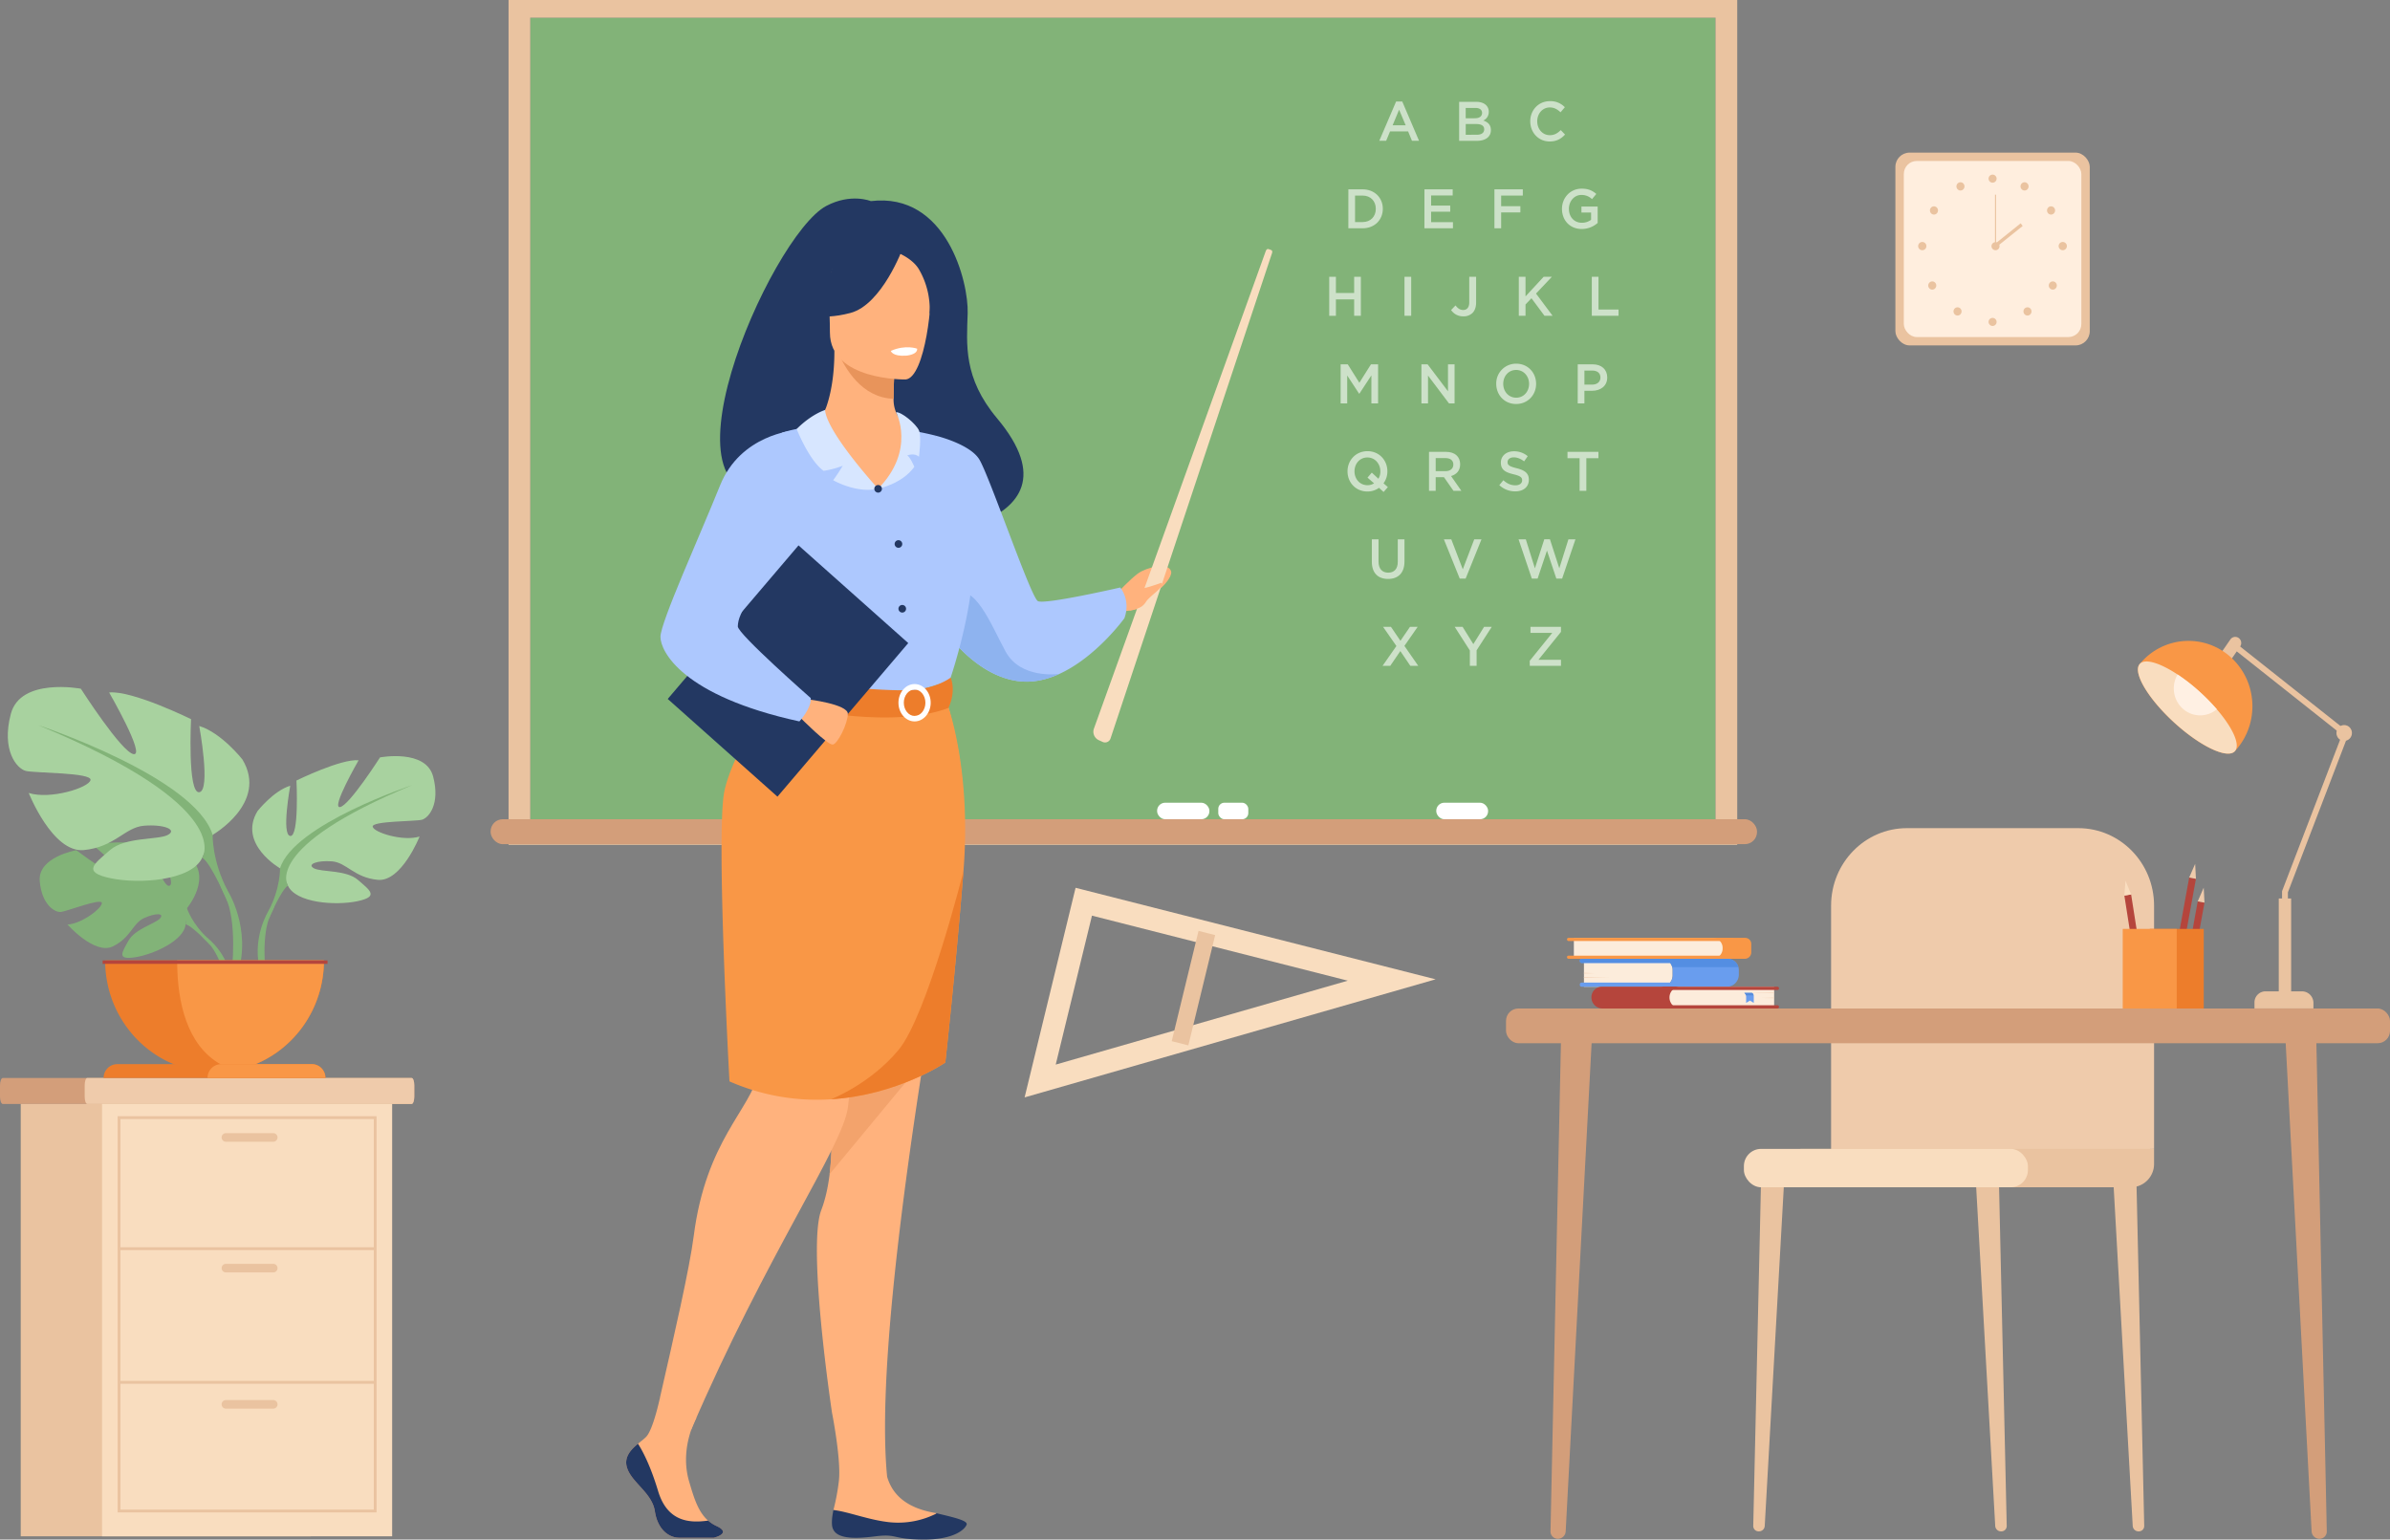 <svg xmlns="http://www.w3.org/2000/svg" viewBox="0 0 2227.63 1435.07"><rect x="0" y="0" width="2227.63" height="1435.07" fill="#808080" stroke="none"/><defs><style>.cls-1{fill:#82b378;}.cls-2{fill:#eac3a0;}.cls-3{fill:#d39e7a;}.cls-4{fill:#fff;}.cls-5{fill:#ffeede;}.cls-6{fill:#efcbab;}.cls-7{fill:#f9ddbf;}.cls-8{fill:#fcecdb;}.cls-9{fill:#699dee;}.cls-10{fill:#548ee2;}.cls-11{fill:#f4d2b8;}.cls-12{fill:#b5453c;}.cls-13{fill:#568cdb;}.cls-14{fill:#f99746;}.cls-15{fill:#fff0e3;}.cls-16{fill:#ffb27d;}.cls-17{fill:#f3a36c;}.cls-18{fill:#233862;}.cls-19{fill:#adc8fe;}.cls-20{fill:#8eb3ef;}.cls-21{fill:#ed7d2b;}.cls-22{fill:#e8945b;}.cls-23{fill:#d7e6ff;}.cls-24{opacity:0.6;}.cls-25{fill:#a8d29f;}</style></defs><g id="Layer_2" data-name="Layer 2"><g id="_ëîé_1" data-name="‘ëîé_1"><rect class="cls-1" x="494.21" y="16.48" width="1104.75" height="754.53"/><path class="cls-2" d="M1619.21,787.5H474V0H1619.21ZM494.21,771H1599V16.48H494.21Z"/><rect class="cls-3" x="457.29" y="763.63" width="1180.36" height="23.24" rx="11.3"/><rect class="cls-4" x="1338.69" y="748.24" width="48.31" height="15.39" rx="7.48"/><rect class="cls-4" x="1135.51" y="748.24" width="27.98" height="15.39" rx="5.69"/><rect class="cls-4" x="1078.5" y="748.24" width="48.73" height="15.39" rx="7.48"/><rect class="cls-2" x="1766.63" y="142.26" width="181.16" height="179.71" rx="13.25"/><rect class="cls-5" x="1774.48" y="150.04" width="165.46" height="164.14" rx="12.1"/><path class="cls-2" d="M1853.46,166.45a3.75,3.75,0,1,1,3.75,3.83A3.8,3.8,0,0,1,1853.46,166.45Z"/><path class="cls-2" d="M1883.74,171.87a3.71,3.71,0,0,1,5.1-1.49,3.89,3.89,0,0,1,1.46,5.22,3.72,3.72,0,0,1-5.11,1.49A3.88,3.88,0,0,1,1883.74,171.87Z"/><path class="cls-2" d="M1909.68,192.94a3.71,3.71,0,0,1,5.19,1.15,3.89,3.89,0,0,1-1.12,5.3,3.7,3.7,0,0,1-5.19-1.14A3.9,3.9,0,0,1,1909.68,192.94Z"/><path class="cls-2" d="M1922.53,225.56a3.84,3.84,0,1,1-3.75,3.84A3.8,3.8,0,0,1,1922.53,225.56Z"/><path class="cls-2" d="M1916,263.42a3.9,3.9,0,0,1,0,5.42,3.7,3.7,0,0,1-5.31,0,3.88,3.88,0,0,1,0-5.42A3.7,3.7,0,0,1,1916,263.42Z"/><path class="cls-2" d="M1892.4,287.57a3.89,3.89,0,0,1,0,5.43,3.68,3.68,0,0,1-5.3,0,3.89,3.89,0,0,1,0-5.43A3.7,3.7,0,0,1,1892.4,287.57Z"/><path class="cls-2" d="M1853.46,300a3.75,3.75,0,1,1,3.75,3.83A3.8,3.8,0,0,1,1853.46,300Z"/><path class="cls-2" d="M1830.56,171.87a3.71,3.71,0,0,0-5.1-1.49,3.88,3.88,0,0,0-1.46,5.22,3.71,3.71,0,0,0,5.1,1.49A3.88,3.88,0,0,0,1830.56,171.87Z"/><path class="cls-2" d="M1804.62,192.94a3.71,3.71,0,0,0-5.19,1.15,3.89,3.89,0,0,0,1.12,5.3,3.71,3.71,0,0,0,5.19-1.14A3.9,3.9,0,0,0,1804.62,192.94Z"/><path class="cls-2" d="M1791.77,225.56a3.84,3.84,0,1,0,3.75,3.84A3.8,3.8,0,0,0,1791.77,225.56Z"/><path class="cls-2" d="M1798.33,263.42a3.88,3.88,0,0,0,0,5.42,3.7,3.7,0,0,0,5.31,0,3.9,3.9,0,0,0,0-5.42A3.7,3.7,0,0,0,1798.33,263.42Z"/><path class="cls-2" d="M1821.89,287.57a3.91,3.91,0,0,0,0,5.43,3.7,3.7,0,0,0,5.31,0,3.89,3.89,0,0,0,0-5.43A3.71,3.71,0,0,0,1821.89,287.57Z"/><path class="cls-2" d="M1856.2,229.4a3.75,3.75,0,1,1,3.75,3.84A3.8,3.8,0,0,1,1856.2,229.4Z"/><rect class="cls-2" x="1859.44" y="181.46" width="1.02" height="47.94"/><polygon class="cls-2" points="1860.42 230.57 1858.53 228.09 1883.38 208.15 1885.28 210.62 1860.42 230.57"/><path class="cls-3" d="M386.13,1011.59v10.67c0,3.74-1.18,6.79-2.62,6.79H2.63c-1.45,0-2.63-3-2.63-6.79v-10.67c0-3.73,1.18-6.79,2.63-6.79H383.51C385,1004.8,386.13,1007.86,386.13,1011.59Z"/><path class="cls-6" d="M386.13,1011.59v10.67c0,3.74-1.08,6.79-2.41,6.79H81.34c-1.32,0-2.41-3-2.41-6.79v-10.67c0-3.73,1.09-6.79,2.41-6.79H383.72C385.05,1004.8,386.13,1007.86,386.13,1011.59Z"/><rect class="cls-2" x="19.33" y="1029.05" width="270.4" height="402.99"/><rect class="cls-7" x="95.11" y="1029.05" width="270.4" height="402.99"/><path class="cls-2" d="M351,1409.79H109.64V1040.43H351Zm-238.73-2.66H348.38v-364H112.25Z"/><rect class="cls-2" x="110.94" y="1162.62" width="238.73" height="2.66"/><rect class="cls-2" x="110.94" y="1287.19" width="238.73" height="2.67"/><path class="cls-2" d="M254.77,1064.25h-44.3a4,4,0,0,1-3.9-4h0a4,4,0,0,1,3.9-4h44.3a4,4,0,0,1,3.91,4h0A4,4,0,0,1,254.77,1064.25Z"/><path class="cls-2" d="M254.77,1186.07h-44.3a4,4,0,0,1-3.9-4h0a4,4,0,0,1,3.9-4h44.3a4,4,0,0,1,3.91,4h0A4,4,0,0,1,254.77,1186.07Z"/><path class="cls-2" d="M254.77,1313.05h-44.3a4,4,0,0,1-3.9-4h0a4,4,0,0,1,3.9-4h44.3a4,4,0,0,1,3.91,4h0A4,4,0,0,1,254.77,1313.05Z"/><path class="cls-2" d="M1865,1427.44h.46a5,5,0,0,0,4.93-5.15l-7.47-330.86-22-2.63,18.75,333.51A5.39,5.39,0,0,0,1865,1427.44Z"/><path class="cls-2" d="M1993.16,1427.44h.47a5,5,0,0,0,4.92-5.15l-7.47-330.86-22-2.63,18.75,333.51A5.39,5.39,0,0,0,1993.16,1427.44Z"/><path class="cls-2" d="M1639.53,1427.44h-.47a5,5,0,0,1-4.92-5.15l7.47-330.86,22-2.63-18.76,333.51A5.37,5.37,0,0,1,1639.53,1427.44Z"/><path class="cls-6" d="M2007.73,1070.91V844.18c0-39.89-31.63-72.23-70.65-72.23H1777.33c-39,0-70.64,32.34-70.64,72.23v235.39Z"/><path class="cls-2" d="M1699.76,1070.91h308a0,0,0,0,1,0,0v35.79a0,0,0,0,1,0,0H1678.07a0,0,0,0,1,0,0v-14.1A21.69,21.69,0,0,1,1699.76,1070.91Z" transform="translate(3685.79 2177.61) rotate(180)"/><rect class="cls-7" x="1625.42" y="1070.91" width="264.72" height="35.79" rx="16.04" transform="translate(3515.56 2177.61) rotate(180)"/><path class="cls-3" d="M2161.58,1434.36h.62a6.8,6.8,0,0,0,6.51-7.21l-9.87-463.25-29.08-3.67,24.8,467A7.3,7.3,0,0,0,2161.58,1434.36Z"/><path class="cls-3" d="M1452.31,1434.36h-.62a6.8,6.8,0,0,1-6.51-7.21l9.87-463.25,29.08-3.67-24.8,467A7.3,7.3,0,0,1,1452.31,1434.36Z"/><rect class="cls-3" x="1403.71" y="940.05" width="823.92" height="32.37" rx="11.52"/><path class="cls-8" d="M1476.33,893.71h72.26A10.43,10.43,0,0,1,1559,904.14v5a10.67,10.67,0,0,1-10.67,10.67h-72a0,0,0,0,1,0,0v-26.1A0,0,0,0,1,1476.33,893.71Z"/><path class="cls-9" d="M1620.7,904.45v3.92a11.6,11.6,0,0,1-1.51,5.75,11.13,11.13,0,0,1-9.67,5.68H1474.11a1.64,1.64,0,0,1-1.62-1.65v-.59a1.65,1.65,0,0,1,1.62-1.66h82.55a10,10,0,0,0,1.15-1.78,10.7,10.7,0,0,0,1.22-5v-5a10.66,10.66,0,0,0-2.25-6.53h-82.67a1.64,1.64,0,0,1-1.62-1.66v-.58a1.64,1.64,0,0,1,1.62-1.66H1610.2a10.55,10.55,0,0,1,10.1,7.78A11.07,11.07,0,0,1,1620.7,904.45Z"/><path class="cls-10" d="M1620.3,901.49h-61.61a10.6,10.6,0,0,0-1.91-3.88h-82.67a1.64,1.64,0,0,1-1.62-1.66v-.58a1.64,1.64,0,0,1,1.62-1.66H1610.2A10.55,10.55,0,0,1,1620.3,901.49Z"/><polygon class="cls-11" points="1476.33 906.76 1486.35 907.2 1476.33 907.46 1476.33 906.76"/><polygon class="cls-11" points="1476.33 910.85 1500.18 911.29 1476.33 911.56 1476.33 910.85"/><path class="cls-12" d="M1493.56,940.05h76.92v-20.3h-77.54a9.73,9.73,0,0,0-9.62,9.83h0A10.36,10.36,0,0,0,1493.56,940.05Z"/><path class="cls-8" d="M1556.07,919.75h87.32A10.22,10.22,0,0,1,1653.62,930v.08a10,10,0,0,1-10,10h-87.55a0,0,0,0,1,0,0v-20.3A0,0,0,0,1,1556.07,919.75Z" transform="translate(3209.69 1859.8) rotate(-180)"/><path class="cls-12" d="M1550.23,940.05h106.43a1.5,1.5,0,0,0,1.48-1.52h0a1.5,1.5,0,0,0-1.48-1.52H1550.23a1.51,1.51,0,0,0-1.49,1.52h0A1.51,1.51,0,0,0,1550.23,940.05Z"/><path class="cls-12" d="M1550.23,922.79h106.43a1.5,1.5,0,0,0,1.48-1.52h0a1.5,1.5,0,0,0-1.48-1.52H1550.23a1.51,1.51,0,0,0-1.49,1.52h0A1.51,1.51,0,0,0,1550.23,922.79Z"/><polygon class="cls-11" points="1653.62 929.9 1641.79 930.24 1653.62 930.45 1653.62 929.9"/><polygon class="cls-11" points="1653.62 925.23 1625.48 925.57 1653.62 925.77 1653.62 925.23"/><path class="cls-9" d="M1625.77,925.5a4.71,4.71,0,0,1,1.61,2.31,3.43,3.43,0,0,1,.12.8c.07,1.9,0,6.22,0,6.22l3.56-2.16,3.55,2.16V929a4.67,4.67,0,0,0-.87-2.88,1.35,1.35,0,0,0-1-.6Z"/><path class="cls-13" d="M1625.77,925.5a4.71,4.71,0,0,1,1.61,2.31l7.13.08s-.28-2-1.75-2.39Z"/><path class="cls-14" d="M1585.11,874.21h41.55a5.63,5.63,0,0,1,5.63,5.63v7.88a6,6,0,0,1-6,6h-41.18a0,0,0,0,1,0,0v-19.5A0,0,0,0,1,1585.11,874.21Z"/><path class="cls-8" d="M1466.94,874.21h129.34a9.31,9.31,0,0,1,9.31,9.31v.66a9.53,9.53,0,0,1-9.53,9.53H1466.94a0,0,0,0,1,0,0v-19.5A0,0,0,0,1,1466.94,874.21Z"/><rect class="cls-14" x="1460.51" y="890.79" width="155.51" height="2.92" rx="1.41"/><rect class="cls-14" x="1460.51" y="874.21" width="155.51" height="2.92" rx="1.41"/><polygon class="cls-2" points="2132.48 926.83 2127.02 926.83 2127.02 830.68 2182.89 684.92 2083.14 605.88 2086.48 601.47 2189.46 683.06 2132.48 831.73 2132.48 926.83"/><path class="cls-2" d="M2071.86,616h0a5.78,5.78,0,0,1-1.32-7.94l8.31-12a5.49,5.49,0,0,1,7.77-1.35h0a5.78,5.78,0,0,1,1.32,7.94l-8.31,12A5.49,5.49,0,0,1,2071.86,616Z"/><ellipse class="cls-2" cx="2184.93" cy="683.24" rx="7.23" ry="7.39"/><path class="cls-14" d="M2084.23,698.88c-.26.29-.52.59-.79.87l-.05.06c-.26.29-.51.57-.78.84-7.46,6.62-32.19-5.24-56.11-27.12s-38.21-45.68-32.61-54c.24-.3.48-.59.73-.88l.06-.06c.24-.31.5-.61.76-.9a58.64,58.64,0,0,1,84.1-4.8C2104.06,635.31,2106.16,673.8,2084.23,698.88Z"/><path class="cls-7" d="M2083.44,699.75l-.05.06a3.76,3.76,0,0,1-.25.31,5.3,5.3,0,0,1-.53.53c-7.45,6.61-32.19-5.24-56.11-27.12s-38.21-45.68-32.61-54a7.28,7.28,0,0,1,.46-.6,1.85,1.85,0,0,1,.28-.28l0-.07c5.08-4.91,18.87-.53,35,10.14a176.24,176.24,0,0,1,21.33,16.8,189.19,189.19,0,0,1,15.23,15.61C2080.73,678,2088,693.53,2083.44,699.75Z"/><path class="cls-15" d="M2066.22,661.13a24,24,0,0,1-15.55,5.68c-13.56,0-24.55-11.24-24.55-25.1a25.42,25.42,0,0,1,3.54-13,176.24,176.24,0,0,1,21.33,16.8A189.19,189.19,0,0,1,2066.22,661.13Z"/><path class="cls-2" d="M2111.63,924.06h33.89a10.74,10.74,0,0,1,10.74,10.74V940a0,0,0,0,1,0,0h-54.95a0,0,0,0,1,0,0v-5.67A10.32,10.32,0,0,1,2111.63,924.06Z"/><rect class="cls-2" x="2123.95" y="837.49" width="11.54" height="89.34"/><path class="cls-7" d="M955,1022.92l47.51-195.38,335.59,85.31Zm62.78-169.42L984,992.33l272.23-78.21Z"/><polygon class="cls-2" points="1107.61 974.44 1092.12 970.51 1117.11 867.71 1132.6 871.65 1107.61 974.44"/><path class="cls-16" d="M860.64,989c-23,146.51-42,304.39-33.78,387.51,6.77,23.28,27.68,31,46.17,34l-12.7,14.17-35.78,2.09-47.74-19.23a200,200,0,0,0,5-26.46c2.54-19.55-6.32-64.22-6.32-64.22s-23.28-154.28-10-188.93c3.76-9.84,6.24-21.11,7.77-33.34v0c3.9-31.15,1.71-68.62-.86-105-2.78-39.56-6-77.88-2.36-105.53,16.69-126.24,16.89-235.41,16.89-235.41h93.68s26.54,77.11,14.17,143.22C884.2,848,871.93,917.12,860.64,989Z"/><path class="cls-17" d="M773.18,1094.57c3.9-31.15,1.71-68.62-.86-105l69.17-28.61,19.15,28C857.71,992.63,806.24,1054.71,773.18,1094.57Z"/><path class="cls-16" d="M1042.31,551.8s10.62-11.46,18.21-17.14,28.92-11.35,31.08-1.83c1,4.24-6.52,13.61-11.92,16.95s-6.23,7.58-12,13.55-19.76,6.28-19.76,6.28Z"/><path class="cls-18" d="M730.6,457c-4.47-8.81,97.37-40.5,99,46.37,0,0,190.77-4.8,99.68-113.52-31.54-37.64-28.29-68.77-27.35-97.74S882.28,179,811.67,187.45c0,0-18.49-7.7-41.57,4.54C717.62,219.84,600.05,489.06,730.6,457Z"/><path class="cls-19" d="M862.9,560.4a191.12,191.12,0,0,0,19,29.36c14.76,18.9,37.51,40.73,66.08,45,13.64,2.06,27-.94,39.25-6.51h0c34.7-15.75,60.79-52,60.79-52,6.11-17-3.9-28.62-3.9-28.62s-70.05,16.12-76.72,12.71-45.6-118.06-54.86-132.47S871.71,406,871.71,406Z"/><path class="cls-20" d="M881.89,589.76c14.76,18.9,37.51,40.73,66.08,45,13.64,2.06,27-.94,39.25-6.51-1.36.18-36,4.56-49.82-20.71-14.09-25.77-29.32-66.71-50.25-53.06C878.12,560.41,878.52,575,881.89,589.76Z"/><path class="cls-16" d="M665.36,1433.38H633.07c-9.38,0-20.07-7.35-22.68-24.67s-21.89-26.77-26.06-40.94c-2.87-9.74,3.9-16.69,10.31-22,2.94-2.46,5.8-4.57,7.62-6.46,6.57-6.77,12.76-36,12.76-36l34.05,18.31s-16,27.89-6.79,59.25c4.32,14.66,8.19,28.17,17.76,36.59a32,32,0,0,0,7.8,5.07C682.73,1429.32,665.36,1433.38,665.36,1433.38Z"/><path class="cls-19" d="M690.07,503.4a500,500,0,0,0,0,56.76c1.19,20.52,21.49,48,24.37,54.81,7.23,17.06,15.38,19.83,15.38,19.83l63.06,15.81,22.18,5.55L885,634.8S916.83,543.91,904,492.74,871.71,406,871.71,406s-80.39-21.38-142.66-2.78Z"/><path class="cls-16" d="M733.82,645.31S681,717.78,676.08,766.77s41.78,184.58,31.29,232.33c-7.78,35.45-49.29,63.56-60.76,152.92-4,31-18.34,93.13-31.59,151.2l29.26,29.37C714,1170.14,786.07,1067.87,790.33,1032c3-25.42,17.15-159.15,74.32-257.86,13.72-23.7-8.42-117.94-8.42-117.94Z"/><path class="cls-14" d="M898,812.13c-7.77,96.77-16.91,178.27-16.91,178.27s-44.13,30.4-106.56,34.27h0A202.51,202.51,0,0,1,679.91,1008s-12.85-233.68-4.67-270.9,44.4-88.45,44.4-88.45L882.57,655S905.75,715.36,898,812.13Z"/><path class="cls-21" d="M886.07,631.59s-13.91,11.24-41.52,11.81c-33,.68-114.72-8.6-114.72-8.6a70.29,70.29,0,0,0-3.49,21.33s99.83,25.75,157.67,3.76C884,659.89,891.47,645.54,886.07,631.59Z"/><path class="cls-4" d="M837.41,655.05c0-9.61,6.75-17.42,15.05-17.42s15,7.81,15,17.42-6.75,17.41-15,17.41S837.41,664.65,837.41,655.05Zm5,0c0,6.79,4.51,12.31,10.06,12.31s10.07-5.52,10.07-12.31-4.52-12.32-10.07-12.32S842.4,648.25,842.4,655.05Z"/><polygon class="cls-18" points="622.36 651.52 724.64 742.59 846.54 599.43 744.27 508.37 622.36 651.52"/><path class="cls-16" d="M752.89,651.86s37.48,4.48,37.36,13.57-9.34,27.78-14,28.61-30.49-25.26-30.49-25.26Z"/><path class="cls-19" d="M740.36,401.2s-50,3.58-69.2,51.25-55.57,127.71-55.57,141.18,20.33,55,129.49,78.83c0,0,11.29-12.14,10.6-21.74,0,0-68.14-59.85-68-66.84.35-13.24,11.18-30.7,71-91.89C775,475.35,740.36,401.2,740.36,401.2Z"/><path class="cls-7" d="M1035.09,688.35,1185,237.76c.69-2,1.61-4-.38-4.76l-1.82-.67c-2-.76-2.65.59-3.39,2.68L1019.61,679.12a8.66,8.66,0,0,0,4.49,10.79l3.7,1.68A5.35,5.35,0,0,0,1035.09,688.35Z"/><path class="cls-16" d="M1055.46,549.59a69.84,69.84,0,0,0,14-2.15c5.67-1.52,13-4.22,13-4.22,4.28,3.19-10.59,11.88-14.39,17.82-3.09,4.85-6.61,6.25-15.16,8.13Z"/><path class="cls-18" d="M815.82,1432.08c20.85-2.64,15.34,2.8,44.56,3s39.21-9.77,40.59-14c1.23-3.8-12.86-6.87-27.94-10.5l-.54.39A79,79,0,0,1,830,1419c-19.62-1.85-39.69-10.06-53.23-11.45-.83,4.54-1.66,9.18-1.28,13.88C776.59,1434.73,795,1434.73,815.82,1432.08Z"/><path class="cls-18" d="M665.36,1433.38H633.07c-9.38,0-20.07-7.35-22.68-24.67s-21.89-26.77-26.06-40.94c-2.87-9.74,3.9-16.69,10.31-22,3.54,5.44,11.21,19,18.72,44,8.78,29.22,29.81,30,46.68,27.63a32,32,0,0,0,7.8,5.07C682.73,1429.32,665.36,1433.38,665.36,1433.38Z"/><path class="cls-16" d="M748.23,398.73a30.36,30.36,0,0,0,22-19.58c4.21-12,7.55-29.84,7.47-52.13l3.17.64,53.23,10.78s-1.21,17.13-1.24,33.27v.4A31.22,31.22,0,0,0,855,402.38c6.73,2-32.06,54.2-36.5,53.17C809.24,453.42,745,399.46,748.23,398.73Z"/><path class="cls-22" d="M834.12,338.44s-1.21,17.13-1.24,33.27c-29.79-.86-45.54-28.65-52-44Z"/><path class="cls-16" d="M844.07,353.72s-70.48,1.19-70.53-43.7-9.17-75,35.82-77.63,53.76,14.46,57.34,29.44S862.4,352.25,844.07,353.72Z"/><path class="cls-18" d="M841.46,231.29S822.17,284,792.55,291.74s-42.46-.32-42.46-.32,22.72-18.46,27.43-50.67C777.52,240.75,826.91,206.22,841.46,231.29Z"/><path class="cls-18" d="M836.68,235.56S851,241,856.88,251.71a73.81,73.81,0,0,1,9.53,41.21s14.54-35.8-1.8-56.05C847.28,215.4,836.68,235.56,836.68,235.56Z"/><path class="cls-4" d="M830.3,327.07s1.22,5.29,14.09,4.47c0,0,10.81-.68,10.48-6.49C854.87,325.05,844.39,320.91,830.3,327.07Z"/><path class="cls-23" d="M818.47,455.55S770.8,403.48,769,382.2c0,0-12.15,3.46-26.45,17.68,0,0,11.46,29.35,25.13,39a85.83,85.83,0,0,0,17.8-4.73,155,155,0,0,1-8.92,13.48S798.17,460.18,818.47,455.55Z"/><path class="cls-23" d="M835.18,384.2s18.8,35.13-16.71,71.35c0,0,22.29-4.35,33.74-20.42,0,0-3.55-8.62-6.57-10.62,0,0,6.69-2.72,10.89,1.27,0,0,2.55-18.84,0-24.58S840.7,384,835.18,384.2Z"/><path class="cls-18" d="M814.92,455.55a3.55,3.55,0,1,1,3.55,3.64A3.59,3.59,0,0,1,814.92,455.55Z"/><path class="cls-18" d="M833.86,507a3.55,3.55,0,1,1,3.55,3.63A3.59,3.59,0,0,1,833.86,507Z"/><path class="cls-18" d="M837.41,567.39A3.55,3.55,0,1,1,841,571,3.59,3.59,0,0,1,837.41,567.39Z"/><path class="cls-21" d="M898,812.13c-7.77,96.77-16.91,178.27-16.91,178.27s-44.13,30.4-106.56,34.27c1.1-.42,36.61-14.42,62.89-45.88C864.11,946.84,898,812.13,898,812.13Z"/><g class="cls-24"><path class="cls-4" d="M1301.26,94.65H1307l15.64,36.6h-6.6l-3.6-8.78h-16.81l-3.65,8.78h-6.4Zm8.93,22.16-6.14-14.53L1298,116.81Z"/><path class="cls-4" d="M1360,94.91h15.94c4.07,0,7.26,1.14,9.29,3.22a8.28,8.28,0,0,1,2.39,6.12,8.66,8.66,0,0,1-5.08,8.1c4.17,1.45,7.06,3.89,7.06,8.93,0,6.49-5.23,10-13.15,10H1360Zm14.67,15.31c4,0,6.71-1.61,6.71-5,0-2.86-2.24-4.62-6.25-4.62h-9v9.65Zm1.83,15.37c4.27,0,6.86-1.72,6.86-5.09,0-3.06-2.39-4.88-7.32-4.88h-9.89v10Z"/><path class="cls-4" d="M1426.29,113.08c0-10.33,7.57-18.79,18.33-18.79a18.32,18.32,0,0,1,13.91,5.65l-4,4.73c-2.84-2.7-5.89-4.52-10-4.52-6.8,0-11.73,5.71-11.73,12.93s4.93,12.92,11.73,12.92c4.37,0,7.16-1.81,10.2-4.72l4,4.15c-3.7,3.95-7.76,6.44-14.41,6.44C1434,131.87,1426.29,123.61,1426.29,113.08Z"/><path class="cls-4" d="M1256.76,176.48H1270c11.17,0,18.88,7.83,18.88,18.16s-7.71,18.17-18.88,18.17h-13.25ZM1270,207c7.46,0,12.34-5.14,12.34-12.36s-4.88-12.35-12.34-12.35h-7V207Z"/><path class="cls-4" d="M1327.68,176.48H1354v5.71h-20.11v9.44h17.82v5.71h-17.82v9.76h20.36v5.71h-26.6Z"/><path class="cls-4" d="M1392.91,176.48h26.45v5.81h-20.2v9.91h17.92V198h-17.92v14.79h-6.25Z"/><path class="cls-4" d="M1455.86,194.64c0-10.17,7.62-18.79,18.33-18.79,6.2,0,10,1.77,13.66,4.93l-4,4.83a13.74,13.74,0,0,0-10-3.89c-6.55,0-11.53,5.86-11.53,12.92,0,7.48,4.83,13,12.09,13a14.32,14.32,0,0,0,8.58-2.75v-6.8H1474v-5.55h15.13v15.26a22.39,22.39,0,0,1-14.83,5.66C1463.18,213.44,1455.86,205.34,1455.86,194.64Z"/><path class="cls-4" d="M1238.92,258h6.24v15.11h17V258h6.24v36.34h-6.24V279.07h-17v15.31h-6.24Z"/><path class="cls-4" d="M1309.07,258h6.25v36.34h-6.25Z"/><path class="cls-4" d="M1352.53,289l4.11-4.31c2.08,2.7,4.17,4.26,7.16,4.26,3.35,0,5.64-2.28,5.64-7.11V258h6.39v24c0,4.3-1.22,7.52-3.3,9.65a11.7,11.7,0,0,1-8.63,3.22A13.3,13.3,0,0,1,1352.53,289Z"/><path class="cls-4" d="M1415.63,258h6.25v18.27l16.9-18.27h7.67l-14.78,15.63,15.44,20.71h-7.57L1427.41,278l-5.53,5.81v10.54h-6.25Z"/><path class="cls-4" d="M1483.66,258h6.24v30.53h18.69v5.81h-24.93Z"/><path class="cls-4" d="M1249.55,339.61h6.65L1267,356.79l10.82-17.18h6.65V376h-6.25V349.89L1267,367h-.2l-11.12-17v26h-6.14Z"/><path class="cls-4" d="M1324.84,339.61h5.78l19,25.12V339.61h6.14V376h-5.22L1331,350.1V376h-6.14Z"/><path class="cls-4" d="M1394.59,357.78A18.41,18.41,0,0,1,1413.22,339c10.92,0,18.53,8.46,18.53,18.79s-7.71,18.79-18.63,18.79S1394.59,368.11,1394.59,357.78Zm30.61,0c0-7.06-5-12.93-12.08-12.93s-12,5.77-12,12.93,5,12.92,12.08,12.92S1425.2,364.94,1425.2,357.78Z"/><path class="cls-4" d="M1470.54,339.61h14c8.27,0,13.5,4.83,13.5,12.25,0,8.15-6.39,12.41-14.21,12.41h-7.06V376h-6.24Zm13.5,18.9c4.72,0,7.67-2.7,7.67-6.6,0-4.25-3-6.49-7.67-6.49h-7.26v13.09Z"/><path class="cls-4" d="M1285.32,454.71a18.1,18.1,0,0,1-10.82,3.43c-10.91,0-18.53-8.46-18.53-18.79s7.72-18.8,18.63-18.8,18.53,8.47,18.53,18.8a18.71,18.71,0,0,1-3.6,11.16l4.06,3.53-4,4.57Zm-4.62-4.2-6.1-5.3,4-4.67,6.15,5.71a12.69,12.69,0,0,0,1.82-6.9c0-7.06-5-12.93-12.08-12.93s-12,5.76-12,12.93,5,12.92,12.08,12.92A11.14,11.14,0,0,0,1280.7,450.51Z"/><path class="cls-4" d="M1331.92,421.18h15.84c8.32,0,13.2,4.57,13.2,11.57,0,6-3.51,9.55-8.48,11l9.59,13.75h-7.36l-8.83-12.66h-7.72v12.66h-6.24Zm15.38,18c4.47,0,7.31-2.39,7.31-6.18s-2.74-6-7.36-6h-9.09v12.2Z"/><path class="cls-4" d="M1397.46,452.22l3.76-4.57c3.4,3,6.8,4.73,11.22,4.73,3.85,0,6.29-1.82,6.29-4.68,0-2.59-1.42-4-8-5.6-7.57-1.82-11.83-4.1-11.83-10.9,0-6.23,5.08-10.54,12.13-10.54a19.45,19.45,0,0,1,12.9,4.57l-3.35,4.82c-3.2-2.44-6.4-3.73-9.65-3.73-3.65,0-5.79,1.92-5.79,4.41,0,2.8,1.63,4,8.43,5.71,7.52,1.87,11.42,4.62,11.42,10.74,0,6.8-5.22,10.85-12.69,10.85A21.62,21.62,0,0,1,1397.46,452.22Z"/><path class="cls-4" d="M1472.29,427.1H1461v-5.92h28.83v5.92h-11.27v30.41h-6.29Z"/><path class="cls-4" d="M1278.64,523.66V502.74h6.24v20.67c0,6.74,3.4,10.38,9,10.38s8.93-3.43,8.93-10.13V502.74h6.25v20.61c0,10.85-6,16.3-15.28,16.3S1278.64,534.2,1278.64,523.66Z"/><path class="cls-4" d="M1345.8,502.74h6.91l10.71,27.93,10.66-27.93h6.75l-14.77,36.6h-5.48Z"/><path class="cls-4" d="M1415.4,502.74h6.76l8.47,27,8.74-27.05h5.28l8.73,27.05,8.48-27h6.55L1456,539.34h-5.38l-8.74-26.11-8.73,26.11h-5.38Z"/><path class="cls-4" d="M1301.54,602.17l-12.44-17.86h7.36l8.83,13,8.89-13h7.16L1309,602.07l12.89,18.58h-7.36l-9.34-13.76-9.39,13.76h-7.16Z"/><path class="cls-4" d="M1370,606.32l-14.11-22h7.36l10,16.09,10-16.09h7.16l-14.12,21.86v14.48H1370Z"/><path class="cls-4" d="M1425.81,615.93l21-26h-20.31v-5.66h28.43V589l-21,26h21v5.66h-29.09Z"/></g><polygon class="cls-12" points="1998.29 909.81 1991.98 910.84 1980.03 834.79 1986.35 833.75 1998.29 909.81"/><polygon class="cls-7" points="1981.09 820.88 1980.03 834.79 1986.35 833.75 1981.09 820.88"/><polygon class="cls-12" points="2040.95 917.1 2034.67 915.91 2048.43 840.18 2054.72 841.37 2040.95 917.1"/><polygon class="cls-6" points="2053.99 827.44 2048.43 840.18 2054.72 841.37 2053.99 827.44"/><polygon class="cls-12" points="2032.99 894.89 2026.7 893.69 2040.46 817.96 2046.75 819.16 2032.99 894.89"/><polygon class="cls-6" points="2046.03 805.23 2040.46 817.96 2046.75 819.16 2046.03 805.23"/><rect class="cls-21" x="2003.7" y="865.86" width="50.34" height="74.19"/><rect class="cls-14" x="1978.52" y="865.86" width="50.34" height="74.19"/><path class="cls-1" d="M174.23,846.61s24.82-29.61,1.53-48.42c0,0-17-10.53-30.89-9.68,0,0,19.66,33.71,13.3,37.06s-19.25-39.17-19.25-39.17-38.72-3.84-51.17,2.28c0,0,33.09,27.7,26.12,29.35s-42.72-25.54-42.72-25.54-36,6.27-34.11,28.75,14.34,29.42,19.79,28.82S94.21,837,94.91,841.57s-18.52,19.52-32,20.22c0,0,25.41,28.64,42.29,20.38s18.33-21.38,28.85-26.29,19.51-4.91,15.17.11-23.4,9.88-29.42,20.77S108.4,895,125.87,892.3s45.87-15.76,47.11-30.72Z"/><path class="cls-1" d="M54.74,821.85s97.88-3.86,119.49,24.76c0,0,4.78,14.64,19.49,28L196,881s-17-18.29-23-19.39C173,861.58,182.47,826.12,54.74,821.85Z"/><path class="cls-1" d="M193.72,874.58s21,15.88,22.46,44.27l-3.81.35s-6.71-29.35-18.83-40.83S193.72,874.58,193.72,874.58Z"/><path class="cls-25" d="M261,809.37S221.53,786.76,240,756.08c0,0,14.74-18.85,30.53-23.69,0,0-8.42,45.76,0,46.83s5.8-51.68,5.8-51.68,41.59-20.45,57.91-18.84c0,0-25.8,44.68-17.38,43.61S354.2,706,354.2,706s42.65-8.07,49.49,17.77-4.21,38.76-10.53,40.37-46.85,1.08-45.8,6.46,28.43,14,43.7,9.15c0,0-16.85,42.53-39,40.38s-29-16.15-42.65-17.23-23.69,2.69-16.84,6.46,30,1.24,41.06,10.85,20,15.53-.52,19.84-57.39,1.61-64.76-14.54Z"/><path class="cls-1" d="M384.21,731.85S273.65,768.46,261,809.37c0,0,.52,18.3-10.53,39.3v8.07s11.58-27.45,17.9-31.22C268.39,825.52,243.64,790,384.21,731.85Z"/><path class="cls-1" d="M250.49,848.67s-17.05,26.47-7.33,58.7l4.38-1.2s-4.25-35.5,4.67-53.35S250.49,848.67,250.49,848.67Z"/><path class="cls-25" d="M198.2,778.19s52.05-29.81,27.76-70.25c0,0-19.43-24.84-40.25-31.23,0,0,11.1,60.32,0,61.74s-7.64-68.12-7.64-68.12-54.82-27-76.34-24.84c0,0,34,58.9,22.9,57.48s-49.27-61-49.27-61S19.15,631.3,10.12,665.36,15.68,716.45,24,718.58,85.77,720,84.38,727.1s-37.47,18.45-57.6,12.06c0,0,22.21,56.06,51.36,53.22s38.17-21.29,56.21-22.71,31.23,3.55,22.21,8.52-39.56,1.63-54.13,14.3-26.38,20.47.69,26.15,75.65,2.13,85.36-19.16Z"/><path class="cls-1" d="M35.8,676s145.74,48.26,162.4,102.19c0,0-.7,24.13,13.88,51.8v10.65s-15.27-36.2-23.6-41.16C188.48,799.48,221.1,752.64,35.8,676Z"/><path class="cls-1" d="M212.08,830s22.47,34.9,9.66,77.38L216,905.78s5.61-46.79-6.15-70.32S212.08,830,212.08,830Z"/><path class="cls-21" d="M98,895.24C98,952.82,143.64,999.49,200,999.49a99.64,99.64,0,0,0,33.56-5.78c39.82-14.18,68.4-52.92,68.4-98.47Z"/><path class="cls-14" d="M165.11,895.24c0,39.06,9.15,78.84,40.24,96.7,5.17,3,22.48-.25,28.16,1.77,39.82-14.18,68.4-52.92,68.4-98.47Z"/><path class="cls-21" d="M96.59,1004.8H303.32a13,13,0,0,0-3.69-9.1,12.41,12.41,0,0,0-8.89-3.76H109.16A12.71,12.71,0,0,0,96.59,1004.8Z"/><path class="cls-14" d="M193.45,1004.8H303.32a13,13,0,0,0-3.69-9.1,12.41,12.41,0,0,0-8.89-3.76H206A12.72,12.72,0,0,0,193.45,1004.8Z"/><rect class="cls-12" x="95.68" y="895.24" width="209.59" height="3.2" transform="translate(400.94 1793.68) rotate(180)"/></g></g></svg>